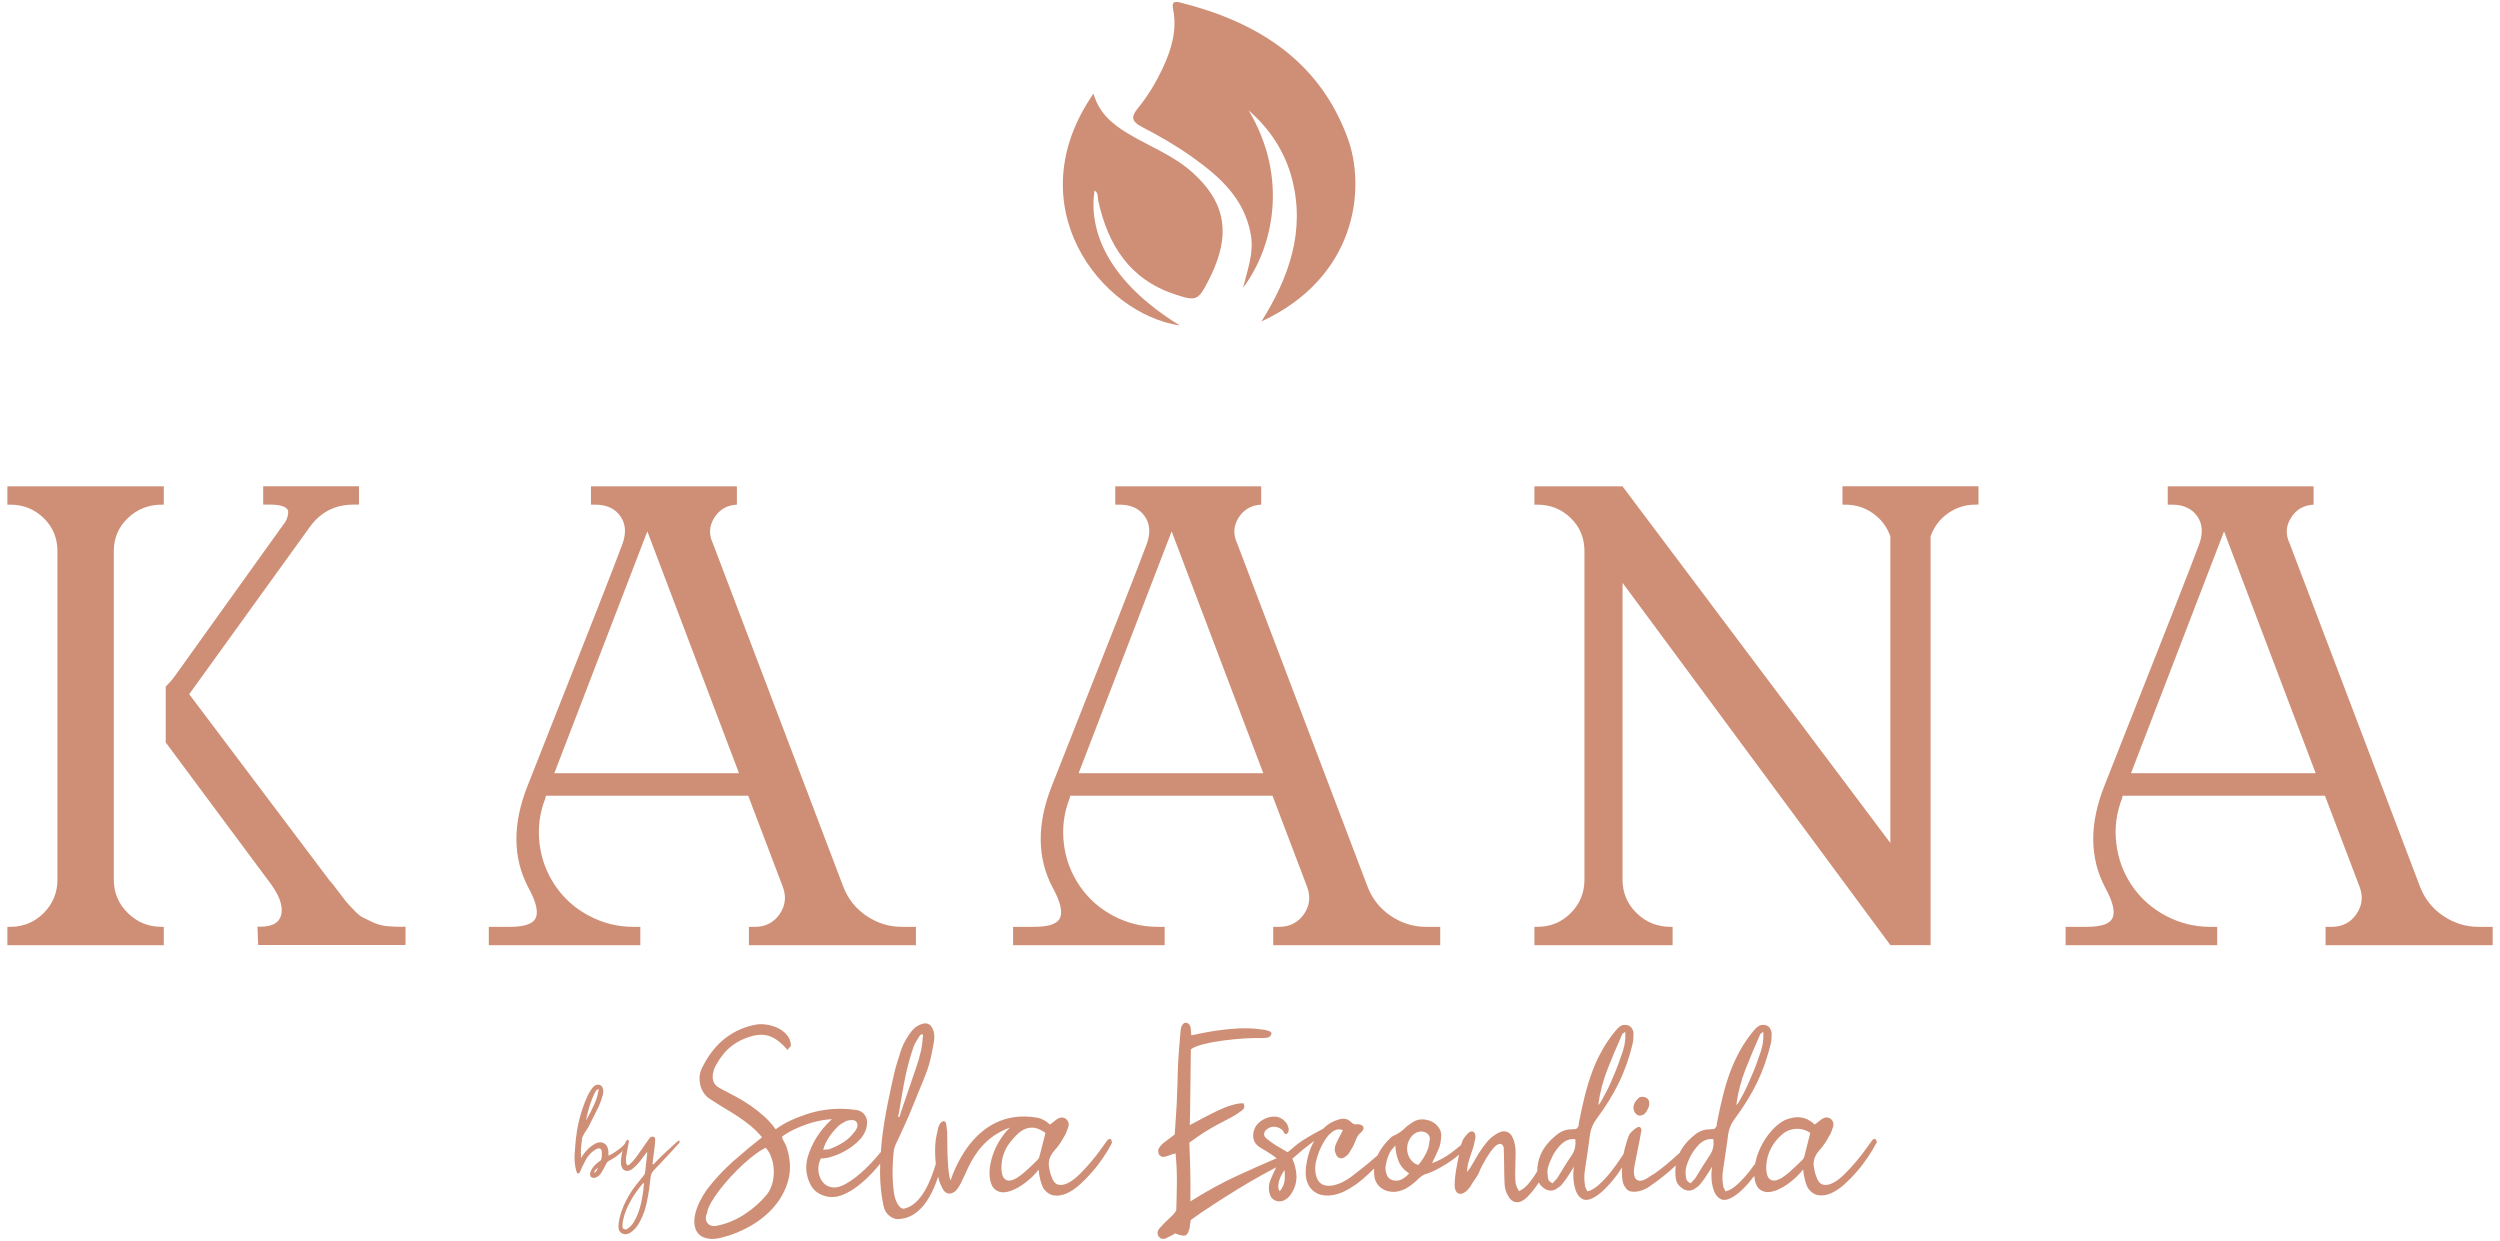<?xml version="1.0" encoding="utf-8"?>
<!-- Generator: Adobe Illustrator 26.5.0, SVG Export Plug-In . SVG Version: 6.00 Build 0)  -->
<svg version="1.1" id="Capa_1" xmlns="http://www.w3.org/2000/svg" xmlns:xlink="http://www.w3.org/1999/xlink" x="0px" y="0px"
	 viewBox="0 0 538.58 267.37" style="enable-background:new 0 0 538.58 267.37;" xml:space="preserve">
<style type="text/css">
	.st0{fill:#CF8F76;}
</style>
<g>
	<path class="st0" d="M86.92,199.67c-1.32,0-2.5-0.05-3.57-0.15c-1.06-0.1-2.08-0.38-3.03-0.83c-0.97-0.45-1.7-0.82-2.2-1.07
		c-0.52-0.25-1.17-0.81-1.98-1.67c-0.82-0.86-1.35-1.43-1.6-1.74c-0.25-0.3-0.83-1.07-1.75-2.28c-0.91-1.22-1.51-1.98-1.82-2.28
		l-30.21-40.1l25.95-35.98c2.33-3.25,5.47-4.86,9.42-4.86h1.21v-3.95H56.7v3.95h1.52c1.31,0,2.29,0.15,2.96,0.45
		c0.65,0.3,0.96,0.73,0.91,1.28c-0.05,0.57-0.18,1.07-0.38,1.52c-0.2,0.45-0.55,0.98-1.06,1.6l-22.94,32.03
		c-0.63,0.86-1.3,1.64-2.01,2.3v12.05l22.05,29.69c2.23,2.83,3.2,5.21,2.89,7.13c-0.3,1.92-1.82,2.88-4.55,2.88h-0.62l0.15,3.95
		h31.74v-3.95H86.92z M1.59,104.77v3.95h0.6c2.83,0,5.23,0.96,7.21,2.88c1.98,1.92,2.97,4.3,2.97,7.13v70.77
		c0,2.83-0.99,5.23-2.97,7.21c-1.98,1.98-4.38,2.96-7.21,2.96h-0.6v3.95h33.7v-3.95h-0.45c-2.84,0-5.27-0.98-7.28-2.96
		c-2.04-1.98-3.04-4.38-3.04-7.21v-70.77c0-2.83,1.01-5.21,3.04-7.13c2.01-1.92,4.44-2.88,7.28-2.88h0.45v-3.95H1.59z"/>
	<path class="st0" d="M194.28,199.67c-2.73,0-5.27-0.78-7.6-2.35c-2.33-1.57-4-3.66-5.01-6.3l-28.09-73.95
		c-0.91-1.91-0.81-3.76,0.3-5.54c1.12-1.77,2.74-2.7,4.87-2.81v-3.95h-31.44v3.95h0.92c2.43,0,4.21,0.81,5.38,2.43
		c1.16,1.61,1.35,3.59,0.53,5.91c-1.31,3.65-8.15,21.06-20.49,52.24c-3.25,8.2-3.2,15.49,0.15,21.87c1.62,2.94,2.18,5.1,1.67,6.45
		c-0.52,1.37-2.38,2.05-5.62,2.05h-4.55v3.95h32.65v-3.95h-1.52c-3.33,0-6.5-0.78-9.49-2.35c-2.98-1.57-5.42-3.72-7.28-6.45
		c-1.87-2.73-3.02-5.76-3.42-9.11c-0.4-3.35,0-6.58,1.22-9.71l0.15-0.62h43.58l7.44,19.59c0.81,2.13,0.58,4.1-0.68,5.93
		c-1.27,1.82-3.07,2.73-5.4,2.73h-1.21v3.95h35.98v-3.95H194.28z M119.42,166.57l20.04-52.09l19.74,52.09H119.42z"/>
	<path class="st0" d="M307.23,199.67c-2.73,0-5.27-0.78-7.6-2.35c-2.33-1.57-4-3.66-5.01-6.3l-28.09-73.95
		c-0.91-1.91-0.81-3.76,0.3-5.54c1.12-1.77,2.74-2.7,4.87-2.81v-3.95h-31.44v3.95h0.92c2.43,0,4.21,0.81,5.38,2.43
		c1.16,1.61,1.35,3.59,0.53,5.91c-1.31,3.65-8.14,21.06-20.49,52.24c-3.25,8.2-3.2,15.49,0.15,21.87c1.62,2.94,2.18,5.1,1.67,6.45
		c-0.52,1.37-2.38,2.05-5.62,2.05h-4.55v3.95h32.65v-3.95h-1.52c-3.33,0-6.5-0.78-9.49-2.35c-2.98-1.57-5.42-3.72-7.28-6.45
		c-1.87-2.73-3.02-5.76-3.42-9.11c-0.4-3.35,0-6.58,1.22-9.71l0.15-0.62h43.58l7.44,19.59c0.81,2.13,0.58,4.1-0.68,5.93
		c-1.27,1.82-3.07,2.73-5.4,2.73h-1.21v3.95h35.98v-3.95H307.23z M232.37,166.57l20.04-52.09l19.74,52.09H232.37z"/>
	<path class="st0" d="M396.93,104.77v3.95h0.6c2.23,0,4.23,0.63,6,1.89c1.76,1.27,3.01,2.92,3.71,4.94v66.05l-57.7-76.83h-18.98
		v3.95h0.6c2.84,0,5.25,0.96,7.22,2.88c1.98,1.92,2.96,4.3,2.96,7.13v70.77c0,2.83-0.98,5.23-2.96,7.21
		c-1.98,1.98-4.38,2.96-7.22,2.96h-0.6v3.95h29.77v-3.95h-0.45c-2.84,0-5.27-0.98-7.3-2.96c-2.03-1.98-3.03-4.38-3.03-7.21v-63.94
		l57.7,78.05h8.66v-88.07c0.72-2.03,1.95-3.67,3.72-4.94c1.77-1.26,3.77-1.89,6-1.89h0.6v-3.95H396.93z"/>
	<path class="st0" d="M533.96,199.67c-2.74,0-5.27-0.78-7.6-2.35c-2.33-1.57-4-3.66-5.01-6.3l-28.09-73.95
		c-0.91-1.91-0.82-3.76,0.3-5.54c1.11-1.77,2.73-2.7,4.86-2.81v-3.95H467v3.95h0.91c2.43,0,4.23,0.81,5.4,2.43
		c1.16,1.61,1.33,3.59,0.53,5.91c-1.32,3.65-8.15,21.06-20.49,52.24c-3.25,8.2-3.2,15.49,0.15,21.87c1.61,2.94,2.18,5.1,1.66,6.45
		c-0.5,1.37-2.38,2.05-5.61,2.05h-4.55v3.95h32.65v-3.95h-1.52c-3.33,0-6.5-0.78-9.49-2.35c-2.99-1.57-5.42-3.72-7.3-6.45
		c-1.87-2.73-3.01-5.76-3.41-9.11c-0.42-3.35,0-6.58,1.21-9.71l0.15-0.62h43.58l7.45,19.59c0.81,2.13,0.58,4.1-0.69,5.93
		c-1.26,1.82-3.06,2.73-5.38,2.73H501v3.95H537v-3.95H533.96z M459.09,166.57l20.04-52.09l19.74,52.09H459.09z"/>
	<g>
		<path class="st0" d="M235.57,20.17c1.24,4.26,4.1,6.59,7.38,8.57c4.65,2.8,9.82,4.71,13.94,8.41c6.69,6.02,8.17,12.35,4.69,20.65
			c-0.39,0.93-0.83,1.85-1.29,2.74c-2.19,4.25-2.59,4.39-7.26,2.84c-9.73-3.24-14.34-10.64-16.43-20.12
			c-0.17-0.76,0.1-1.68-0.8-2.22c-1.34,8.78,2.98,19.62,18.38,29.08C237.11,67.6,218.88,44.26,235.57,20.17L235.57,20.17z"/>
		<path class="st0" d="M271.77,69.24c5.92-9.5,9.47-19.42,6.59-30.63c-1.51-5.88-4.77-10.82-9.35-14.82
			c8.68,14.57,5.27,29.61-1.22,38.22c1.01-4.04,2.35-7.54,1.69-11.39c-1.33-7.74-6.61-12.48-12.5-16.69
			c-3.45-2.47-7.17-4.62-10.95-6.57c-2.37-1.23-2.37-2.26-0.83-4.13c2.18-2.65,3.92-5.63,5.37-8.74c1.83-3.93,3.02-8.02,2.17-12.4
			c-0.28-1.46-0.04-1.93,1.5-1.55c16.5,4.12,29.87,12.43,36.03,29.05C294.43,40.73,292.13,59.82,271.77,69.24L271.77,69.24z"/>
	</g>
	<g>
		<g>
			<path class="st0" d="M404.18,245.58c-0.2-0.33-0.48-0.31-0.83,0.05c-0.29,0.39-0.74,1.02-1.35,1.86c-0.6,0.86-1.3,1.75-2.08,2.68
				c-0.79,0.94-1.61,1.84-2.48,2.7c-0.86,0.87-1.7,1.52-2.52,1.95c-0.82,0.43-1.55,0.55-2.2,0.39c-0.65-0.16-1.16-0.82-1.51-1.96
				c-0.1-0.26-0.18-0.52-0.23-0.77c-0.05-0.24-0.1-0.5-0.16-0.77c-0.16-0.68-0.16-1.35,0.03-1.99c0.18-0.64,0.54-1.27,1.09-1.89
				c0.43-0.47,0.81-0.94,1.14-1.46c0.35-0.5,0.67-1.03,0.96-1.6c0.23-0.33,0.4-0.65,0.52-1.01c0.11-0.34,0.24-0.69,0.36-1.06
				c0.1-0.35,0.09-0.68-0.03-0.98c-0.11-0.29-0.3-0.54-0.55-0.73c-0.57-0.36-1.18-0.34-1.86,0.09l-1.52,1.18
				c-0.91-0.86-1.9-1.36-2.96-1.52c-1.06-0.16-2.24,0.04-3.55,0.59c-1.04,0.55-2,1.35-2.88,2.35c-0.88,1.02-1.62,2.14-2.23,3.37
				c-0.58,1.17-0.98,2.39-1.23,3.65c-0.38,0.54-0.77,1.06-1.16,1.56c-0.87,1.11-1.75,2.06-2.64,2.88c-0.91,0.82-1.76,1.33-2.57,1.52
				c-0.1-0.19-0.19-0.38-0.28-0.54c-0.08-0.16-0.15-0.33-0.21-0.49c-0.1-0.59-0.16-1.18-0.18-1.77c-0.01-0.58,0.03-1.2,0.13-1.81
				c0.19-1.31,0.39-2.62,0.58-3.91c0.2-1.3,0.38-2.59,0.54-3.91c0.2-1.17,0.67-2.25,1.42-3.23c1.95-2.63,3.55-5.22,4.79-7.78
				c1.23-2.55,2.21-5.31,2.93-8.27c0.1-0.42,0.15-0.84,0.18-1.25c0.01-0.42,0.03-0.82,0.03-1.21c-0.08-0.39-0.21-0.74-0.42-1.06
				c-0.21-0.31-0.57-0.52-1.06-0.62c-0.55-0.06-1.01,0.01-1.35,0.25c-0.34,0.23-0.65,0.52-0.96,0.88c-1.21,1.45-2.23,2.93-3.08,4.48
				c-0.84,1.53-1.56,3.12-2.15,4.74c-0.58,1.62-1.09,3.3-1.51,5.02c-0.43,1.71-0.82,3.5-1.17,5.32c-0.08,0.26-0.11,0.55-0.13,0.87
				c-0.03,0.31-0.2,0.59-0.57,0.86c-0.13,0-0.28,0.01-0.44,0.03c-0.16,0.03-0.33,0.03-0.49,0.03c-0.62,0-1.18,0.1-1.71,0.3
				c-0.52,0.19-1.01,0.47-1.46,0.83c-1.55,1.23-2.65,2.54-3.33,3.94c-0.53,0.48-1.06,0.96-1.61,1.45c-0.88,0.77-1.75,1.5-2.62,2.16
				c-0.87,0.67-1.61,1.17-2.23,1.5c-1.21,0.89-2.13,1.12-2.77,0.69c-0.63-0.43-0.77-1.55-0.42-3.35l1.03-5.16
				c0.06-0.36,0.13-0.72,0.19-1.06c0.08-0.35,0.14-0.7,0.2-1.06c0-0.3-0.1-0.53-0.29-0.69c-0.16-0.1-0.36-0.09-0.59,0.03
				c-0.23,0.11-0.47,0.28-0.7,0.47c-0.25,0.2-0.47,0.4-0.67,0.62c-0.19,0.21-0.33,0.39-0.39,0.52c-0.29,0.69-0.59,1.59-0.88,2.7
				c-0.11,0.45-0.23,0.92-0.31,1.38c-0.04,0.05-0.06,0.1-0.1,0.16c-0.79,1.26-1.64,2.44-2.49,3.54c-0.87,1.11-1.75,2.06-2.64,2.88
				c-0.89,0.82-1.75,1.33-2.57,1.52c-0.1-0.19-0.19-0.38-0.28-0.54c-0.08-0.16-0.15-0.33-0.21-0.49c-0.1-0.59-0.15-1.18-0.18-1.77
				c-0.01-0.58,0.03-1.2,0.13-1.81c0.2-1.31,0.39-2.62,0.59-3.91c0.19-1.3,0.36-2.59,0.53-3.91c0.2-1.17,0.68-2.25,1.42-3.23
				c1.96-2.63,3.56-5.22,4.79-7.78c1.25-2.55,2.21-5.31,2.93-8.27c0.1-0.42,0.16-0.84,0.18-1.25c0.01-0.42,0.03-0.82,0.03-1.21
				c-0.06-0.39-0.2-0.74-0.42-1.06c-0.21-0.31-0.57-0.52-1.06-0.62c-0.55-0.06-0.99,0.01-1.35,0.25c-0.34,0.23-0.65,0.52-0.94,0.88
				c-1.21,1.45-2.24,2.93-3.08,4.48c-0.86,1.53-1.57,3.12-2.15,4.74c-0.59,1.62-1.09,3.3-1.52,5.02c-0.43,1.71-0.82,3.5-1.17,5.32
				c-0.06,0.26-0.11,0.55-0.13,0.87c-0.01,0.31-0.2,0.59-0.57,0.86c-0.13,0-0.28,0.01-0.44,0.03c-0.16,0.03-0.33,0.03-0.48,0.03
				c-0.63,0-1.2,0.1-1.72,0.3c-0.52,0.19-1.01,0.47-1.46,0.83c-1.74,1.38-2.92,2.86-3.57,4.45c-0.45,1.09-0.68,2.25-0.69,3.47
				c-0.49,0.81-0.99,1.56-1.53,2.25c-0.73,0.96-1.52,1.62-2.37,2.01c-0.49-0.65-0.77-1.43-0.81-2.35c-0.05-0.92-0.05-1.89,0-2.91
				c0.04-1.02,0.06-2.04,0.06-3.07c0-1.03-0.16-1.99-0.49-2.88c-0.35-0.92-0.88-1.46-1.59-1.62s-1.47,0.08-2.33,0.69
				c-0.72,0.45-1.35,1.03-1.9,1.72c-0.55,0.68-1.07,1.41-1.55,2.16c-0.47,0.75-0.91,1.5-1.32,2.24c-0.4,0.73-0.82,1.36-1.25,1.89
				c-0.03-0.53,0.03-1.06,0.15-1.6c0.13-0.54,0.29-1.09,0.47-1.65c0.18-0.55,0.36-1.12,0.57-1.7c0.19-0.57,0.34-1.17,0.44-1.79
				c0.13-0.36,0.18-0.7,0.14-1.02c-0.03-0.3-0.11-0.55-0.26-0.73c-0.15-0.18-0.34-0.26-0.59-0.25c-0.24,0.03-0.53,0.19-0.86,0.52
				c-0.45,0.47-0.79,0.92-1.02,1.38c-0.14,0.33-0.25,0.64-0.35,0.96c0,0.03-0.01,0.05-0.01,0.08c-0.68,0.55-1.37,1.12-2.11,1.67
				c-1.26,0.94-2.63,1.7-4.13,2.25l1.32-2.89c0.23-0.47,0.38-0.93,0.47-1.42c0.08-0.49,0.14-0.99,0.16-1.48
				c0.06-0.65-0.09-1.26-0.47-1.81c-0.38-0.57-0.87-1.01-1.48-1.33c-0.63-0.33-1.32-0.49-2.09-0.52c-0.75-0.01-1.48,0.21-2.18,0.67
				c-0.23,0.16-0.45,0.33-0.7,0.49c-0.24,0.16-0.48,0.34-0.7,0.54c-0.75,0.79-1.65,1.41-2.69,1.86c-0.23,0.1-0.45,0.26-0.68,0.5
				c-1.12,1.08-1.99,2.25-2.63,3.51c-0.03,0.05-0.04,0.1-0.06,0.16c-0.24,0.2-0.45,0.4-0.69,0.6c-0.94,0.82-1.87,1.6-2.81,2.33
				c-0.93,0.74-1.72,1.36-2.38,1.85c-0.49,0.35-1.07,0.7-1.74,1.03c-0.67,0.33-1.33,0.55-2,0.69c-0.67,0.13-1.3,0.11-1.89-0.05
				c-0.59-0.16-1.06-0.57-1.42-1.18c-0.55-1.18-0.67-2.49-0.34-3.94c0.33-1.43,0.84-2.78,1.57-4.03c0.19-0.36,0.44-0.74,0.73-1.13
				c0.29-0.39,0.62-0.74,0.98-1.03c0.35-0.3,0.74-0.52,1.14-0.64c0.4-0.13,0.86-0.1,1.35,0.1c-0.29,0.59-0.57,1.13-0.83,1.62
				c-0.26,0.49-0.49,0.98-0.69,1.47c-0.33,0.75-0.3,1.46,0.05,2.11c0.16,0.47,0.45,0.74,0.86,0.84c0.42,0.09,0.83-0.04,1.25-0.4
				c0.33-0.23,0.58-0.49,0.74-0.78c0.25-0.39,0.5-0.79,0.73-1.21c0.23-0.42,0.43-0.84,0.59-1.31c0.16-0.42,0.33-0.78,0.5-1.08
				c0.19-0.29,0.44-0.57,0.77-0.83c0.35-0.33,0.52-0.64,0.49-0.96c-0.04-0.31-0.28-0.54-0.74-0.67c-0.25-0.06-0.45-0.1-0.58-0.1
				c-0.33,0.08-0.59,0.06-0.78-0.03c-0.2-0.08-0.4-0.21-0.59-0.42c-0.39-0.39-0.83-0.62-1.32-0.69c-0.49-0.06-0.99,0-1.52,0.2
				c-1.11,0.33-2.09,0.89-2.93,1.7c-0.06,0.06-0.13,0.13-0.19,0.2c-1.23,0.64-2.42,1.31-3.57,1.99c-1.18,0.68-2.29,1.51-3.33,2.45
				c-0.16,0.14-0.3,0.25-0.44,0.36c-0.13,0.13-0.25,0.21-0.39,0.28l-2.59-1.52c-0.35-0.23-0.69-0.47-0.99-0.69
				c-0.31-0.23-0.63-0.48-0.96-0.74c-0.43-0.35-0.58-0.75-0.47-1.2c0.11-0.45,0.44-0.79,1.01-1.06c0.48-0.26,0.99-0.34,1.53-0.23
				c0.54,0.11,1.01,0.35,1.4,0.72c0.13,0.16,0.24,0.33,0.31,0.52c0.09,0.18,0.26,0.29,0.57,0.31c0.35-0.29,0.5-0.7,0.44-1.22
				c-0.06-0.24-0.14-0.47-0.23-0.69c-0.08-0.23-0.2-0.43-0.36-0.59c-0.94-1.18-2.23-1.55-3.86-1.08c-0.78,0.26-1.45,0.64-1.98,1.13
				c-0.54,0.49-0.91,1.11-1.11,1.86c-0.35,1.57,0.15,2.76,1.52,3.55c0.45,0.26,0.87,0.52,1.25,0.75c0.36,0.25,0.77,0.5,1.2,0.77
				c0.29,0.23,0.59,0.44,0.88,0.64c0.04,0.03,0.08,0.05,0.1,0.08c-2.82,1.21-5.64,2.45-8.45,3.75c-3.32,1.53-6.71,3.38-10.14,5.55
				c0.04-2.05,0.03-4.13-0.01-6.22c-0.05-2.09-0.11-4.24-0.21-6.44c1.21-0.89,2.33-1.67,3.37-2.33c1.04-0.64,2.04-1.21,2.96-1.7
				c0.92-0.49,1.77-0.93,2.57-1.35c0.79-0.42,1.52-0.88,2.19-1.38c0.24-0.14,0.45-0.34,0.64-0.59c0.18-0.25,0.15-0.63-0.06-1.14
				c-0.78,0-1.64,0.14-2.55,0.42c-0.92,0.26-1.87,0.64-2.87,1.11c-0.99,0.47-2.01,0.98-3.06,1.53c-1.03,0.57-2.08,1.11-3.09,1.65
				c0.03-1.22,0.05-2.54,0.08-3.96c0.01-1.43,0.03-2.86,0.05-4.28c0.01-1.42,0.03-2.83,0.05-4.21c0.03-1.4,0.04-2.68,0.05-3.87
				c0.57-0.43,1.51-0.81,2.81-1.13c1.31-0.33,2.72-0.58,4.24-0.78c1.53-0.2,3.04-0.34,4.53-0.44c1.5-0.09,2.73-0.11,3.67-0.08
				c0.42,0,0.82-0.03,1.23-0.09c0.42-0.05,0.72-0.34,0.91-0.88c-0.04-0.23-0.19-0.39-0.44-0.49c-0.26-0.11-0.57-0.2-0.92-0.28
				c-0.34-0.06-0.7-0.13-1.09-0.15c-0.38-0.04-0.67-0.08-0.88-0.11c-1.13-0.11-2.3-0.14-3.52-0.09c-1.21,0.06-2.42,0.16-3.64,0.3
				c-1.21,0.15-2.39,0.33-3.55,0.54c-1.14,0.21-2.23,0.43-3.25,0.65c-0.05-0.54-0.09-1.07-0.14-1.59c-0.24-1.36-1.75-1.71-2.13,0.26
				c-0.03,0.24-0.05,0.48-0.08,0.72c-0.06,0.62-0.54,6.55-0.55,7.76c-0.03,1.21-0.05,2.44-0.1,3.71c-0.04,1.26-0.09,2.5-0.14,3.75
				c-0.04,1.23-0.44,6.54-0.44,6.76c-0.24,0.23-2.45,1.81-2.67,2.04c-0.21,0.21-0.48,0.54-0.78,0.97c-0.08,0.15-0.11,0.34-0.1,0.59
				c0,0.26,0.05,0.48,0.15,0.65c0.06,0.18,0.2,0.33,0.4,0.43c0.21,0.11,0.39,0.16,0.57,0.16c0.36-0.04,0.79-0.15,1.26-0.35
				c0.48-0.19,0.93-0.33,1.36-0.4c0.2,1.99,0.29,4.05,0.28,6.19c-0.03,2.15-0.06,4.15-0.13,6.03c-0.25,0.52-0.69,1.03-1.31,1.57
				c-0.62,0.54-1.38,1.3-2.26,2.28c-0.23,0.25-0.38,0.53-0.45,0.83c-0.06,0.31,0.01,0.64,0.25,1.01c0.21,0.29,0.47,0.44,0.77,0.48
				c0.29,0.04,0.58-0.01,0.86-0.15c0.35-0.19,0.68-0.35,1.01-0.52c0.34-0.16,0.65-0.34,0.97-0.52l0.39,0.21
				c0.86,0.29,1.45,0.36,1.76,0.24c0.33-0.13,0.59-0.57,0.81-1.32c0.09-0.29,0.14-0.6,0.16-0.94c0.04-0.34,0.09-0.69,0.16-1.06
				c1.51-1.08,3.12-2.18,4.84-3.3c1.71-1.12,3.45-2.21,5.22-3.3c1.76-1.08,3.54-2.13,5.32-3.11c1.03-0.58,2.04-1.12,3.03-1.64
				c-0.13,0.25-0.24,0.5-0.35,0.73c-0.31,0.64-0.6,1.3-0.86,1.95c-0.23,0.52-0.35,1.04-0.36,1.55c-0.03,0.5,0.04,1.01,0.16,1.5
				c0.26,0.86,0.79,1.37,1.6,1.55c0.79,0.18,1.57-0.05,2.31-0.7c0.16-0.14,0.3-0.29,0.42-0.45c0.11-0.16,0.24-0.33,0.36-0.49
				c0.79-1.21,1.14-2.52,1.08-3.93c-0.06-1.18-0.36-2.37-0.88-3.55c0.43-0.35,0.83-0.7,1.22-1.06c0.39-0.34,0.77-0.65,1.13-0.96
				l2.35-1.84c-0.57,1.02-1.01,2.11-1.31,3.26c-0.3,1.18-0.48,2.31-0.52,3.4c-0.03,1.67,0.44,2.97,1.4,3.91
				c0.97,0.93,2.23,1.33,3.79,1.2c1.08-0.09,2.09-0.38,3.03-0.83c0.96-0.47,1.87-1.02,2.79-1.67c0.75-0.55,1.59-1.27,2.52-2.14
				c0.42-0.38,0.82-0.77,1.22-1.17c-0.03,0.34-0.04,0.69-0.01,1.04c0.03,1.22,0.43,2.19,1.22,2.91c0.78,0.72,1.8,1.08,3.08,1.08
				c0.39,0,0.78-0.06,1.17-0.18c0.39-0.11,0.78-0.25,1.17-0.42c1.11-0.62,2.08-1.36,2.89-2.21c0.29-0.26,0.58-0.49,0.88-0.69
				c0.29-0.19,0.64-0.34,1.07-0.44c0.29-0.1,0.59-0.21,0.88-0.34c0.29-0.13,0.57-0.26,0.83-0.39c1.64-0.82,3.11-1.75,4.43-2.78
				c0.23-0.18,0.45-0.38,0.67-0.57c-0.15,0.79-0.33,1.65-0.49,2.55c-0.26,1.38-0.42,2.63-0.44,3.74c-0.04,0.55,0.03,1.03,0.19,1.4
				c0.16,0.38,0.4,0.62,0.7,0.72c0.31,0.1,0.68,0.04,1.11-0.19c0.43-0.24,0.88-0.68,1.37-1.33c0.29-0.55,0.62-1.07,0.98-1.55
				c0.35-0.48,0.67-0.99,0.93-1.55c0.09-0.3,0.26-0.69,0.53-1.21c0.26-0.5,0.55-1.04,0.88-1.6c0.33-0.55,0.67-1.09,1.03-1.6
				c0.35-0.5,0.72-0.92,1.07-1.23c0.36-0.3,0.69-0.47,1.01-0.47c0.31,0,0.57,0.24,0.75,0.69c0.06,1.31,0.1,2.62,0.1,3.94
				c0,1.31,0.04,2.67,0.1,4.08c0.06,0.92,0.31,1.74,0.73,2.45c0.45,0.86,1.04,1.32,1.76,1.41c0.72,0.08,1.48-0.25,2.3-1.01
				c0.96-0.97,1.82-2.05,2.59-3.25c0.23,0.47,0.58,0.88,1.07,1.22c0.47,0.36,0.96,0.54,1.5,0.54s1.07-0.21,1.59-0.63
				c0.26-0.16,0.5-0.36,0.72-0.59c0.2-0.23,0.39-0.47,0.55-0.69c0.33-0.43,0.69-0.96,1.11-1.6c0.4-0.64,0.75-1.18,1.04-1.65
				c-0.16,0.88-0.2,1.82-0.11,2.81c0.08,0.98,0.28,1.84,0.58,2.58c0.31,0.74,0.75,1.26,1.32,1.57c0.58,0.31,1.28,0.28,2.13-0.13
				c0.88-0.43,1.79-1.09,2.72-2.01c0.93-0.92,1.82-1.96,2.67-3.12c0.36-0.49,0.69-0.99,1.03-1.5c-0.04,0.77-0.04,1.5,0.03,2.19
				c0.08,0.99,0.33,1.71,0.75,2.14c0.35,0.68,1.11,0.97,2.25,0.86c1.13-0.11,2.33-0.64,3.57-1.6c0.7-0.49,1.5-1.08,2.37-1.77
				c0.87-0.68,1.72-1.43,2.57-2.24c0.01,0,0.03-0.01,0.04-0.03c-0.13,0.92-0.13,1.87,0.01,2.86c0.13,0.82,0.57,1.5,1.32,2.01
				c0.45,0.36,0.96,0.54,1.5,0.54c0.53,0,1.06-0.21,1.59-0.63c0.26-0.16,0.49-0.36,0.7-0.59c0.21-0.23,0.4-0.47,0.57-0.69
				c0.33-0.43,0.69-0.96,1.11-1.6c0.4-0.64,0.75-1.18,1.04-1.65c-0.16,0.88-0.2,1.82-0.13,2.81c0.09,0.98,0.28,1.84,0.59,2.58
				c0.31,0.74,0.75,1.26,1.32,1.57c0.57,0.31,1.28,0.28,2.13-0.13c0.88-0.43,1.79-1.09,2.72-2.01c0.86-0.84,1.66-1.79,2.45-2.84
				c0.03,0.4,0.08,0.79,0.16,1.17c0.23,0.86,0.59,1.46,1.09,1.82c0.52,0.35,1.08,0.53,1.71,0.52c0.64-0.03,1.32-0.19,2.04-0.49
				c0.72-0.31,1.41-0.7,2.1-1.18c0.68-0.48,1.32-1.01,1.92-1.57c0.6-0.58,1.11-1.12,1.5-1.65c0.06,0.75,0.19,1.48,0.36,2.19
				c0.18,0.7,0.39,1.28,0.62,1.75c0.64,0.94,1.42,1.48,2.29,1.62c0.88,0.13,1.8-0.01,2.74-0.43c0.94-0.4,1.9-1.04,2.87-1.91
				c0.96-0.87,1.87-1.8,2.73-2.81c0.87-0.99,1.65-2.03,2.35-3.07c0.7-1.04,1.26-1.99,1.69-2.81
				C404.36,246.24,404.38,245.91,404.18,245.58z M376.06,230.31c0.97-2.47,2.04-4.98,3.17-7.55c0.04-0.06,0.1-0.11,0.2-0.16
				c0.1-0.05,0.24-0.15,0.44-0.31c0.06,1.04,0,2.01-0.2,2.92c-0.19,0.91-0.47,1.8-0.83,2.68c-0.35,1.08-0.7,2.03-1.04,2.83
				c-0.35,0.81-0.74,1.74-1.21,2.82c-0.29,0.67-0.6,1.31-0.94,1.95c-0.35,0.64-0.69,1.28-1.06,1.94c-0.04,0.06-0.1,0.15-0.2,0.25
				c-0.09,0.1-0.21,0.23-0.34,0.39C374.41,235.37,375.08,232.79,376.06,230.31z M346.32,230.31c0.98-2.47,2.04-4.98,3.18-7.55
				c0.03-0.06,0.09-0.11,0.19-0.16c0.1-0.05,0.25-0.15,0.44-0.31c0.06,1.04,0,2.01-0.19,2.92c-0.2,0.91-0.48,1.8-0.84,2.68
				c-0.35,1.08-0.7,2.03-1.04,2.83c-0.34,0.81-0.74,1.74-1.2,2.82c-0.3,0.67-0.62,1.31-0.96,1.95c-0.34,0.64-0.69,1.28-1.06,1.94
				c-0.03,0.06-0.1,0.15-0.19,0.25c-0.1,0.1-0.21,0.23-0.34,0.39C344.67,235.37,345.34,232.79,346.32,230.31z M276.72,254.5
				c-0.1,0.7-0.44,1.42-1.03,2.14c-0.06-0.16-0.13-0.29-0.19-0.39c-0.08-0.1-0.1-0.2-0.1-0.29c-0.04-0.67,0.05-1.3,0.26-1.9
				c0.21-0.6,0.57-1.27,1.06-1.99C276.82,252.99,276.82,253.8,276.72,254.5z M302.25,253.91c-0.45,0.29-0.89,0.43-1.32,0.43
				c-0.45,0.03-0.88-0.05-1.27-0.23c-0.39-0.18-0.68-0.5-0.88-0.96c-0.33-0.79-0.39-1.57-0.19-2.37c0.16-0.97,0.5-1.9,0.99-2.81
				c0.2-0.25,0.42-0.49,0.62-0.73c0.14-0.16,0.26-0.33,0.39-0.49c0.06,1.25,0.31,2.39,0.73,3.43c0.43,1.06,1.18,1.92,2.25,2.6
				C303.15,253.27,302.71,253.63,302.25,253.91z M307.87,246.44c-0.03,0.35-0.11,0.7-0.24,1.06c-0.43,1.16-1.09,2.28-2,3.4h-0.35
				c-0.55-0.23-1.01-0.59-1.37-1.08c-0.35-0.49-0.59-1.02-0.7-1.6c-0.11-0.58-0.1-1.16,0.05-1.77c0.15-0.6,0.42-1.13,0.81-1.6
				c0.45-0.55,0.98-0.89,1.57-1.03c0.58-0.13,1.13-0.05,1.66,0.25c0.52,0.33,0.77,0.77,0.73,1.32
				C307.96,245.75,307.91,246.1,307.87,246.44z M339.32,247.15c-0.1,0.55-0.33,1.12-0.68,1.67c-0.57,0.82-1.09,1.65-1.62,2.48
				c-0.52,0.84-1.04,1.69-1.56,2.54l-0.98,1.08c-0.52-0.24-0.83-0.53-0.93-0.87c-0.09-0.34-0.14-0.69-0.14-1.06
				c-0.08-0.55-0.03-1.12,0.14-1.7c0.09-0.28,0.18-0.55,0.28-0.83c0.25-0.54,0.5-1.08,0.74-1.62c0.47-0.83,1.07-1.64,1.82-2.39
				c0.39-0.35,0.82-0.63,1.3-0.83c0.47-0.2,1.03-0.26,1.69-0.2C339.44,246.02,339.42,246.6,339.32,247.15z M369.07,247.15
				c-0.1,0.55-0.33,1.12-0.69,1.67c-0.55,0.82-1.09,1.65-1.61,2.48c-0.53,0.84-1.04,1.69-1.56,2.54l-0.98,1.08
				c-0.53-0.24-0.83-0.53-0.93-0.87c-0.1-0.34-0.15-0.69-0.15-1.06c-0.06-0.55-0.01-1.12,0.15-1.7c0.16-0.57,0.38-1.13,0.64-1.7
				c0.48-1.11,1.22-2.16,2.19-3.15c0.39-0.35,0.83-0.63,1.3-0.83c0.48-0.2,1.04-0.26,1.7-0.2
				C369.18,246.02,369.17,246.6,369.07,247.15z M388.87,248.53c-0.06,0.26-0.14,0.53-0.21,0.77c-0.09,0.25-0.24,0.47-0.47,0.67
				c-0.26,0.26-0.63,0.62-1.11,1.08c-0.47,0.45-0.98,0.92-1.51,1.4c-0.54,0.48-1.09,0.89-1.67,1.26c-0.57,0.35-1.09,0.57-1.59,0.62
				c-0.49,0.04-0.89-0.11-1.22-0.47c-0.33-0.36-0.52-1.04-0.59-2.03c-0.03-1.27,0.2-2.48,0.65-3.62c0.18-0.35,0.34-0.69,0.48-1.02
				c0.52-0.94,1.2-1.8,2.05-2.58c0.92-0.86,1.95-1.32,3.11-1.41c1.16-0.08,2.23,0.21,3.2,0.87L388.87,248.53z"/>
			<path class="st0" d="M351.99,239.19c0.23,0.69,0.64,1.07,1.22,1.13c0.59,0,1.06-0.28,1.42-0.84c0.16-0.26,0.29-0.51,0.39-0.74
				c0.1-0.23,0.18-0.46,0.24-0.69l-0.05-0.74c-0.13-0.46-0.46-0.76-0.98-0.91c-0.52-0.15-0.96-0.06-1.32,0.27
				c-0.36,0.36-0.64,0.75-0.83,1.16C351.89,238.25,351.86,238.7,351.99,239.19L351.99,239.19z"/>
			<path class="st0" d="M239.41,245.58c-0.19-0.33-0.47-0.31-0.83,0.05c-0.29,0.39-0.74,1.02-1.35,1.86
				c-0.6,0.86-1.3,1.75-2.08,2.68c-0.78,0.94-1.61,1.84-2.47,2.7c-0.87,0.87-1.71,1.52-2.52,1.95c-0.82,0.43-1.56,0.55-2.21,0.39
				c-0.64-0.16-1.14-0.82-1.51-1.96c-0.1-0.26-0.18-0.52-0.23-0.77c-0.04-0.24-0.1-0.5-0.16-0.75c-0.16-0.69-0.15-1.36,0.03-2
				c0.18-0.64,0.54-1.27,1.09-1.89c0.43-0.47,0.82-0.94,1.16-1.46c0.34-0.5,0.65-1.03,0.96-1.6c0.23-0.33,0.39-0.65,0.5-1.01
				c0.11-0.34,0.24-0.69,0.38-1.06c0.09-0.35,0.09-0.68-0.04-0.98c-0.11-0.29-0.3-0.54-0.55-0.73c-0.55-0.36-1.17-0.34-1.86,0.09
				l-1.51,1.18c-0.92-0.86-1.9-1.36-2.97-1.52c-13.9-2.24-18.29,13.27-18.46,13.57c-0.1-0.33-0.18-0.59-0.23-0.79
				c-0.04-0.2-0.09-0.42-0.11-0.64c-0.2-1.47-0.3-2.97-0.33-4.47c-0.01-1.51-0.04-3.02-0.06-4.53c-0.04-0.33-0.08-0.65-0.1-0.98
				c-0.04-0.33-0.09-0.64-0.15-0.93c0-0.1-0.06-0.2-0.19-0.3c-0.14-0.1-0.25-0.15-0.35-0.15c-0.09,0-0.21,0.05-0.34,0.15
				c-0.13,0.1-0.24,0.2-0.34,0.3c-0.1,0.13-0.18,0.26-0.24,0.42c-0.08,0.15-0.14,0.3-0.2,0.47c-0.13,0.59-0.26,1.18-0.39,1.8
				c-0.14,0.6-0.21,1.2-0.25,1.79c-0.09,1.38-0.06,2.73,0.08,4.04c0.01,0.06,0.03,0.14,0.03,0.2c-1.08,3.71-3.16,8.86-6.79,9.67
				c-0.59,0.14-1.09-0.4-1.46-1.03c-0.38-0.62-0.64-1.43-0.79-2.43c-0.14-1.01-0.23-2.05-0.26-3.15c-0.04-1.11-0.03-2.15,0.03-3.15
				c0.05-1.01,0.1-1.8,0.18-2.39c0.03-0.36,0.09-0.69,0.19-1.01c0.1-0.31,0.23-0.63,0.39-0.96c0.47-0.96,0.91-1.92,1.35-2.91
				c0.44-0.98,0.89-1.98,1.35-2.99c0.55-1.35,1.11-2.68,1.64-4.01c0.54-1.32,1.09-2.68,1.65-4.05c0.55-1.31,0.98-2.6,1.3-3.89
				c0.3-1.28,0.58-2.6,0.81-3.99c0.06-0.45,0.09-0.91,0.08-1.37c-0.03-0.45-0.13-0.91-0.33-1.33c-0.52-1.27-1.5-1.57-2.93-0.88
				c-0.65,0.3-1.22,0.77-1.71,1.42c-0.43,0.57-0.82,1.14-1.17,1.75c-0.36,0.6-0.68,1.26-0.93,1.95c-0.26,0.84-0.53,1.7-0.81,2.55
				c-0.28,0.86-0.52,1.7-0.72,2.55c-0.49,2.13-0.97,4.39-1.46,6.78c-0.49,2.4-0.88,4.82-1.18,7.28c-0.11,1.02-0.21,2.04-0.28,3.07
				c-0.29,0.35-0.59,0.72-0.92,1.08c-1.09,1.26-2.23,2.42-3.4,3.45c-1.17,1.03-2.33,1.85-3.45,2.45c-1.12,0.6-2.13,0.79-3.01,0.57
				c-0.62-0.13-1.13-0.42-1.55-0.86c-0.4-0.45-0.7-0.96-0.89-1.53c-0.2-0.57-0.28-1.2-0.23-1.86c0.05-0.67,0.23-1.31,0.52-1.9
				c0.81,0,1.72-0.16,2.73-0.52c1.02-0.34,1.99-0.79,2.92-1.35c0.93-0.55,1.76-1.22,2.52-1.96c0.75-0.75,1.27-1.56,1.56-2.42
				c0.33-1.08,0.33-1.98-0.01-2.7c-0.35-0.72-0.91-1.2-1.67-1.42c-0.28-0.09-0.57-0.13-0.88-0.14c-6.39-0.86-11.25,1.35-11.25,1.35
				c-0.67,0.21-1.35,0.47-2.03,0.78c-0.69,0.31-1.36,0.65-2.01,1.03c-0.64,0.38-1.18,0.73-1.61,1.06c-0.74-1.04-1.59-1.99-2.52-2.83
				c-0.93-0.83-1.91-1.6-2.93-2.3c-1.03-0.7-2.1-1.36-3.21-1.95c-1.11-0.59-2.21-1.17-3.32-1.76c-0.59-0.3-0.99-0.65-1.23-1.06
				c-0.23-0.42-0.34-0.84-0.36-1.31c-0.01-0.45,0.05-0.92,0.2-1.4c0.15-0.48,0.33-0.92,0.57-1.31c0.97-1.74,2.08-3.08,3.32-4.03
				c1.23-0.96,2.67-1.66,4.3-2.11c1.6-0.43,2.98-0.4,4.15,0.1c1.18,0.49,2.39,1.45,3.62,2.89c0.1-0.2,0.19-0.34,0.28-0.44
				c0.08-0.1,0.15-0.18,0.21-0.23c0.06-0.05,0.11-0.1,0.15-0.14c0.03-0.05,0.05-0.15,0.05-0.28c-0.04-0.78-0.3-1.48-0.79-2.09
				c-0.48-0.6-1.09-1.09-1.82-1.47c-0.74-0.38-1.53-0.64-2.38-0.79c-0.84-0.15-1.64-0.18-2.34-0.08c-2.52,0.43-4.77,1.41-6.76,2.93
				c-1.99,1.52-3.65,3.62-4.99,6.32c-0.39,0.75-0.59,1.48-0.6,2.19c-0.01,0.7,0.08,1.36,0.26,1.96c0.2,0.6,0.48,1.14,0.83,1.6
				c0.36,0.47,0.74,0.81,1.13,1.03c1.07,0.73,2.13,1.38,3.15,2c1.03,0.6,2.03,1.22,2.97,1.84c0.94,0.63,1.84,1.3,2.69,1.99
				c0.84,0.72,1.66,1.52,2.44,2.44c-2.05,1.61-4.14,3.35-6.27,5.23c-2.11,1.89-4.01,3.93-5.67,6.13c-0.55,0.78-1.04,1.62-1.48,2.5
				c-0.44,0.88-0.78,1.82-1.01,2.81c-0.29,1.43-0.19,2.62,0.31,3.54c0.5,0.92,1.37,1.46,2.57,1.62c0.47,0.1,0.96,0.11,1.47,0.05
				c0.52-0.06,1.01-0.16,1.47-0.29c2.15-0.53,4.23-1.37,6.23-2.54c2.01-1.16,3.71-2.58,5.12-4.25c1.4-1.67,2.38-3.55,2.93-5.65
				c0.55-2.1,0.45-4.34-0.29-6.74c-0.08-0.35-0.25-0.77-0.54-1.25c-0.3-0.48-0.48-0.89-0.54-1.26c0.78-0.75,5.49-3.51,10.78-3.8
				c-0.03,0.03-0.05,0.04-0.08,0.06c-2.54,2.33-4.26,5.04-5.18,8.17c-0.52,1.94-0.36,3.76,0.44,5.51c0.36,0.84,0.88,1.52,1.57,2.01
				c0.68,0.49,1.5,0.82,2.44,0.98c0.88,0.13,1.77,0.04,2.67-0.26c0.89-0.31,1.79-0.77,2.69-1.36c0.89-0.59,1.76-1.28,2.62-2.06
				c0.84-0.79,1.64-1.61,2.37-2.45c0.29-0.34,0.57-0.68,0.83-1.02c-0.01,0.62-0.03,1.23-0.03,1.85c0,2.49,0.25,4.89,0.74,7.22
				c0.19,0.89,0.57,1.57,1.12,2.05c0.55,0.47,1.18,0.83,1.89,0.83c4.81,0,7.42-4.99,8.78-9.15c0.06,0.3,0.14,0.6,0.21,0.91
				c0.13,0.36,0.26,0.72,0.42,1.03c0.14,0.34,0.31,0.67,0.52,0.99c0.35,0.49,0.75,0.73,1.22,0.73c3.8,0,2.87-10.48,13.08-14.22
				c-0.25,0.23-0.48,0.48-0.72,0.74c-0.88,1.02-1.62,2.14-2.23,3.37c-0.6,1.23-1.02,2.5-1.27,3.84c-0.24,1.33-0.24,2.55,0.03,3.66
				c0.23,0.86,0.59,1.46,1.11,1.82c0.5,0.35,1.07,0.53,1.71,0.52c0.63-0.03,1.31-0.19,2.03-0.49c0.72-0.31,1.42-0.7,2.1-1.18
				c0.69-0.48,1.33-1.01,1.94-1.57c0.6-0.58,1.09-1.12,1.48-1.65c0.06,0.75,0.19,1.48,0.36,2.19c0.19,0.7,0.39,1.28,0.62,1.75
				c0.65,0.94,1.42,1.48,2.3,1.61c0.88,0.14,1.79,0,2.73-0.42c0.96-0.4,1.9-1.04,2.87-1.91c0.96-0.87,1.87-1.8,2.74-2.81
				c0.86-0.99,1.64-2.03,2.34-3.07c0.7-1.04,1.27-1.99,1.69-2.81C239.58,246.24,239.61,245.91,239.41,245.58z M193.76,239.14
				c0.23-1.25,0.44-2.48,0.63-3.69c0.2-1.22,0.43-2.44,0.69-3.69c0.23-1.06,0.48-2.08,0.75-3.07c0.28-1.01,0.58-2,0.91-2.98
				c0.16-0.45,0.35-0.88,0.58-1.26c0.24-0.38,0.48-0.77,0.74-1.2c0.13-0.2,0.3-0.36,0.54-0.49c0.19,0.13,0.28,0.26,0.26,0.42
				c-0.01,0.15-0.04,0.29-0.08,0.42c-0.06,1.08-0.21,2.14-0.47,3.17c-0.24,1.03-0.54,2.08-0.91,3.12c-0.55,1.65-1.11,3.27-1.66,4.87
				c-0.55,1.61-1.11,3.23-1.66,4.87c-0.04,0.2-0.09,0.38-0.15,0.54c-0.06,0.16-0.13,0.33-0.19,0.49c-0.08,0-0.11,0-0.13-0.03
				c-0.01-0.01-0.06-0.03-0.13-0.03L193.76,239.14z M166.42,254.78c-0.24,0.92-0.6,1.74-1.13,2.45c-1.46,1.77-3.16,3.26-5.06,4.48
				c-1.91,1.21-3.86,2-5.85,2.35c-0.39,0.1-0.75,0.1-1.09,0c-0.34-0.09-0.62-0.26-0.83-0.52c-0.21-0.24-0.35-0.55-0.39-0.96
				c-0.05-0.39,0.04-0.82,0.26-1.27c0.06-0.59,0.34-1.32,0.83-2.19c0.49-0.87,1.09-1.77,1.81-2.7c0.72-0.94,1.52-1.9,2.42-2.88
				c0.91-0.98,1.81-1.89,2.72-2.73c0.92-0.83,1.8-1.56,2.64-2.19c0.84-0.62,1.59-1.08,2.2-1.37c0.52,0.55,0.93,1.26,1.22,2.09
				c0.3,0.83,0.47,1.72,0.52,2.65C166.74,252.93,166.65,253.86,166.42,254.78z M178.63,244.94c0.53-0.78,1.14-1.52,1.82-2.21
				c0.26-0.26,0.54-0.48,0.83-0.65c0.3-0.19,0.6-0.35,0.93-0.53c0.33-0.15,0.72-0.24,1.18-0.24c0.52-0.06,0.89,0.08,1.14,0.42
				c0.24,0.35,0.26,0.77,0.08,1.26c-0.14,0.33-0.28,0.58-0.44,0.73c-0.69,0.96-1.5,1.74-2.45,2.34c-0.94,0.6-1.95,1.11-3.03,1.5
				c-0.16,0.08-0.35,0.09-0.58,0.08c-0.23-0.01-0.49,0-0.78,0.03C177.65,246.63,178.09,245.73,178.63,244.94z M224.09,248.53
				c-0.06,0.26-0.14,0.53-0.21,0.77c-0.09,0.25-0.24,0.47-0.47,0.67c-0.26,0.26-0.63,0.62-1.09,1.08c-0.48,0.45-0.98,0.92-1.52,1.4
				c-0.54,0.48-1.09,0.89-1.66,1.26c-0.58,0.36-1.11,0.57-1.6,0.62c-0.48,0.05-0.89-0.11-1.22-0.47c-0.33-0.36-0.52-1.04-0.58-2.03
				c-0.04-1.37,0.21-2.68,0.75-3.9c0.54-1.23,1.41-2.28,2.42-3.32c2.92-3.01,5.33-1.2,6.32-0.54L224.09,248.53z"/>
			<path class="st0" d="M352.04,239.14c0.23,0.69,0.64,1.07,1.22,1.13c0.59,0,1.06-0.28,1.42-0.84c0.16-0.26,0.29-0.51,0.39-0.74
				c0.1-0.23,0.18-0.46,0.24-0.69l-0.05-0.74c-0.13-0.46-0.46-0.76-0.98-0.91c-0.52-0.15-0.96-0.06-1.32,0.27
				c-0.36,0.36-0.64,0.75-0.83,1.16C351.94,238.2,351.91,238.65,352.04,239.14L352.04,239.14z"/>
		</g>
		<g>
			<path class="st0" d="M125.19,249.47c0.07-0.12,0.14-0.24,0.22-0.35c0.08-0.11,0.15-0.23,0.22-0.35c0.64-0.93,1.4-1.66,2.29-2.21
				c0.07-0.05,0.14-0.1,0.22-0.14c0.08-0.04,0.16-0.08,0.24-0.12c0.5-0.22,0.96-0.27,1.39-0.15c0.43,0.12,0.76,0.39,1,0.8
				c0.1,0.19,0.18,0.39,0.22,0.59c0.04,0.21,0.07,0.4,0.09,0.59c-0.02,0.14-0.02,0.28-0.01,0.41c0.01,0.14,0.02,0.28,0.04,0.44
				c0.7-0.34,1.4-0.77,2.1-1.29c0.7-0.51,1.28-1.06,1.74-1.62c0.09-0.03,0.14-0.03,0.17,0.01c0.03,0.04,0.04,0.1,0.04,0.17
				s-0.02,0.14-0.05,0.23c-0.03,0.09-0.07,0.15-0.1,0.21c-0.45,0.79-1,1.45-1.65,1.98c-0.65,0.53-1.36,1-2.14,1.39
				c-0.17,0.09-0.3,0.19-0.4,0.31s-0.18,0.27-0.27,0.46c-0.15,0.33-0.32,0.64-0.5,0.95c-0.18,0.31-0.36,0.62-0.55,0.93
				c-0.21,0.38-0.56,0.69-1.06,0.93c-0.4,0.17-0.73,0.17-0.99,0c-0.27-0.17-0.37-0.45-0.32-0.85c0.05-0.26,0.16-0.55,0.33-0.88
				c0.29-0.5,0.72-0.98,1.29-1.44c0.14-0.09,0.26-0.17,0.36-0.26c0.1-0.09,0.22-0.18,0.36-0.28c0.1-0.29,0.16-0.6,0.18-0.91
				c0.02-0.32,0.02-0.63,0-0.94c-0.02-0.07-0.03-0.13-0.04-0.19c-0.01-0.06-0.03-0.12-0.06-0.17c-0.15-0.27-0.39-0.38-0.7-0.31
				c-0.28,0.09-0.52,0.21-0.75,0.36c-0.22,0.15-0.45,0.33-0.67,0.51c-0.27,0.28-0.53,0.56-0.76,0.85c-0.23,0.29-0.43,0.61-0.58,0.95
				c-0.19,0.34-0.36,0.68-0.52,1.02c-0.15,0.34-0.31,0.67-0.46,0.99c-0.09,0.24-0.17,0.42-0.26,0.54c-0.07,0.12-0.16,0.18-0.28,0.19
				c-0.12,0.01-0.21-0.05-0.26-0.17c-0.09-0.14-0.15-0.33-0.21-0.59c-0.14-0.53-0.23-1.07-0.28-1.62c-0.05-0.55-0.06-1.11-0.03-1.67
				c0.07-1.17,0.16-2.32,0.28-3.46c0.12-1.14,0.31-2.3,0.57-3.46c0.24-1.03,0.52-2.03,0.85-3.01c0.33-0.98,0.71-1.95,1.16-2.91
				c0.12-0.24,0.24-0.46,0.37-0.66c0.13-0.2,0.26-0.41,0.4-0.63c0.12-0.21,0.3-0.41,0.54-0.62c0.17-0.15,0.36-0.26,0.57-0.31
				c0.21-0.05,0.4-0.06,0.58-0.01c0.18,0.04,0.34,0.13,0.48,0.27c0.14,0.14,0.23,0.32,0.28,0.54c0.09,0.24,0.12,0.49,0.1,0.75
				c-0.02,0.26-0.07,0.51-0.15,0.77c-0.21,0.77-0.47,1.53-0.8,2.27c-0.36,0.76-0.73,1.51-1.12,2.25c-0.39,0.75-0.77,1.51-1.15,2.28
				c-0.14,0.24-0.29,0.48-0.46,0.72c-0.17,0.24-0.33,0.49-0.46,0.75c-0.09,0.15-0.17,0.31-0.26,0.46c-0.09,0.15-0.14,0.32-0.18,0.49
				c-0.09,0.7-0.16,1.4-0.22,2.1C125.12,248.04,125.12,248.75,125.19,249.47z M129,234.56c-0.29,0.17-0.46,0.28-0.51,0.32
				c-0.05,0.04-0.11,0.12-0.18,0.24c-0.12,0.24-0.24,0.49-0.37,0.73c-0.13,0.25-0.24,0.49-0.32,0.73c-0.29,0.72-0.54,1.44-0.75,2.16
				c-0.21,0.72-0.39,1.46-0.54,2.21c-0.03,0.05-0.05,0.11-0.04,0.17c0.01,0.06,0.01,0.12,0.01,0.17c0.62-1.08,1.18-2.17,1.67-3.26
				C128.47,236.96,128.82,235.8,129,234.56z M128.85,251.53c-0.21,0.17-0.36,0.31-0.48,0.41c-0.11,0.1-0.19,0.19-0.24,0.27
				c-0.05,0.08-0.08,0.15-0.08,0.22s0.02,0.15,0.05,0.26c0.17-0.14,0.31-0.29,0.41-0.46C128.62,252.06,128.73,251.83,128.85,251.53z
				"/>
			<path class="st0" d="M139.28,248.29l-0.57,0.77c-0.28,0.4-0.56,0.77-0.85,1.13c-0.29,0.36-0.61,0.7-0.95,1.03
				c-0.14,0.14-0.28,0.28-0.44,0.41c-0.15,0.14-0.32,0.26-0.49,0.36c-0.43,0.24-0.84,0.31-1.22,0.21c-0.39-0.1-0.66-0.35-0.81-0.75
				c-0.17-0.45-0.23-0.92-0.18-1.42c0.05-0.65,0.15-1.3,0.3-1.96c0.14-0.65,0.36-1.3,0.66-1.93c0.05-0.17,0.16-0.34,0.34-0.51
				c0.05-0.09,0.13-0.11,0.23-0.08c0.03,0.02,0.07,0.04,0.1,0.06c0.03,0.03,0.05,0.06,0.05,0.09c0.02,0.1,0.02,0.21,0.01,0.31
				c-0.01,0.1-0.02,0.2-0.04,0.28c-0.09,0.43-0.17,0.86-0.24,1.28c-0.08,0.42-0.15,0.85-0.22,1.27c-0.14,0.65-0.15,1.25-0.03,1.8
				c0.02,0.07,0.05,0.14,0.09,0.21s0.08,0.13,0.12,0.18c0.17,0.02,0.3-0.01,0.39-0.09c0.09-0.08,0.17-0.16,0.26-0.24
				c0.29-0.27,0.57-0.56,0.82-0.86c0.26-0.3,0.5-0.61,0.72-0.94l2.29-3.27c0.07-0.09,0.13-0.17,0.18-0.26
				c0.05-0.09,0.12-0.17,0.21-0.26c0.21-0.21,0.43-0.28,0.67-0.23c0.31,0.05,0.46,0.22,0.46,0.51c0,0.19,0,0.39-0.01,0.59
				s-0.02,0.4-0.04,0.59c-0.07,0.57-0.14,1.14-0.21,1.71c-0.07,0.57-0.15,1.15-0.23,1.71l-0.08,0.82c0.14,0.03,0.24,0.02,0.3-0.05
				c0.06-0.07,0.12-0.14,0.19-0.21c0.5-0.53,0.94-0.99,1.34-1.38c0.39-0.39,0.78-0.75,1.15-1.09c0.37-0.34,0.74-0.68,1.12-1.02
				c0.38-0.34,0.8-0.72,1.26-1.15c0.24-0.21,0.39-0.24,0.46-0.1c0.07,0.14,0.03,0.29-0.1,0.46c-0.51,0.58-0.99,1.11-1.43,1.58
				c-0.44,0.47-0.87,0.94-1.29,1.39s-0.85,0.91-1.29,1.38c-0.44,0.46-0.92,0.97-1.45,1.52c-0.22,0.22-0.38,0.45-0.48,0.7
				c-0.09,0.24-0.16,0.51-0.19,0.8c-0.09,0.86-0.19,1.71-0.31,2.56c-0.12,0.85-0.28,1.7-0.46,2.56c-0.14,0.7-0.31,1.39-0.53,2.07
				c-0.22,0.68-0.49,1.34-0.84,2c-0.19,0.4-0.41,0.78-0.66,1.16c-0.25,0.38-0.54,0.72-0.89,1.03c-0.24,0.22-0.49,0.42-0.75,0.59
				c-0.28,0.15-0.55,0.24-0.82,0.27c-0.28,0.03-0.53-0.01-0.76-0.1c-0.23-0.09-0.43-0.24-0.59-0.44c-0.16-0.2-0.26-0.44-0.3-0.73
				c-0.02-0.36,0-0.76,0.05-1.18c0.07-0.62,0.2-1.23,0.39-1.83s0.4-1.19,0.64-1.78c0.7-1.61,1.59-3.11,2.65-4.48
				c0.27-0.34,0.55-0.69,0.84-1.04c0.28-0.35,0.56-0.7,0.84-1.04c0.07-0.09,0.13-0.18,0.19-0.3c0.06-0.11,0.1-0.22,0.12-0.32
				c0.09-0.72,0.17-1.44,0.24-2.16c0.08-0.72,0.16-1.45,0.24-2.19c-0.03,0-0.06,0-0.09-0.01
				C139.34,248.29,139.31,248.29,139.28,248.29z M138.63,254.83l-0.23,0.23c-0.5,0.6-0.96,1.21-1.39,1.82
				c-0.43,0.61-0.82,1.24-1.18,1.89c-0.38,0.67-0.71,1.35-0.99,2.05c-0.28,0.7-0.49,1.41-0.63,2.15c-0.05,0.21-0.08,0.42-0.08,0.63
				c0,0.21-0.01,0.42-0.03,0.63c0,0.29,0.13,0.49,0.39,0.58c0.26,0.09,0.51,0.05,0.77-0.14c0.57-0.43,1-0.9,1.29-1.42
				c0.17-0.29,0.34-0.59,0.49-0.9c0.15-0.31,0.29-0.62,0.41-0.93c0.38-1.05,0.66-2.1,0.85-3.16c0.19-1.06,0.34-2.12,0.44-3.21
				C138.75,255.04,138.72,254.97,138.63,254.83z"/>
		</g>
	</g>
</g>
</svg>
